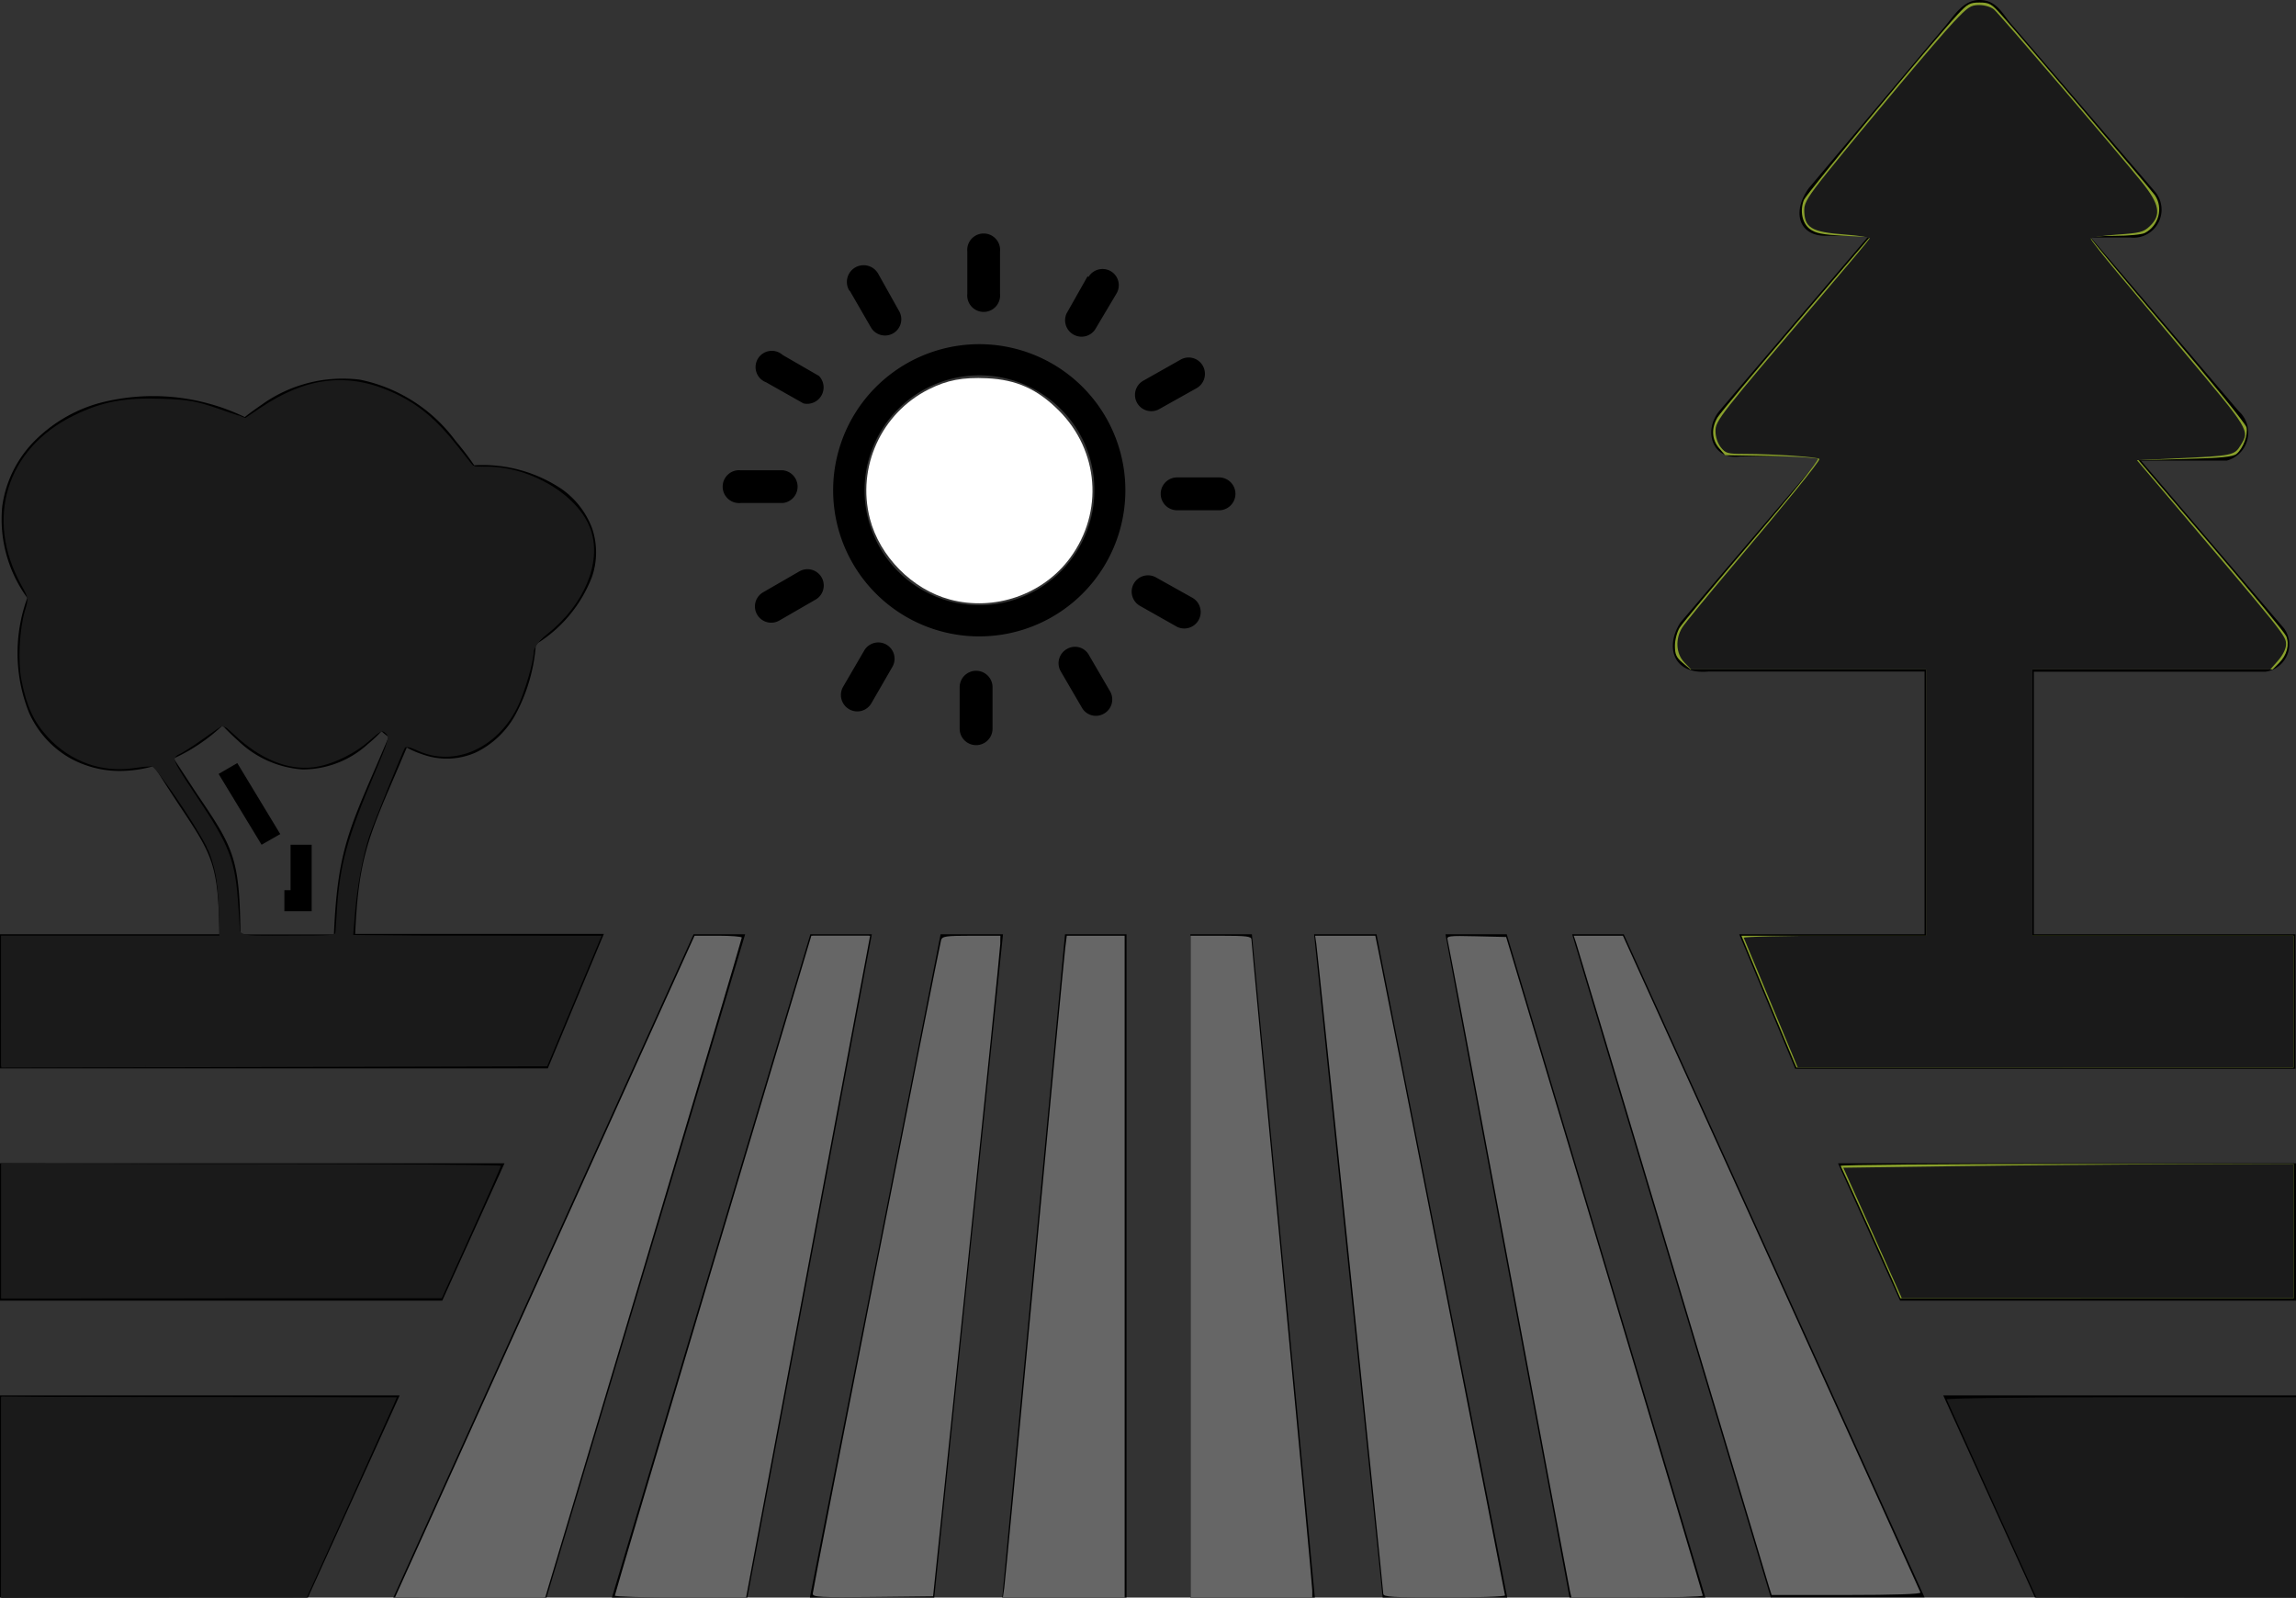 <?xml version="1.0" encoding="UTF-8" standalone="no"?>
<svg
   id="Layer_1"
   data-name="Layer 1"
   viewBox="0 0 122.88 85.5"
   version="1.1"
   sodipodi:docname="farm.svg"
   inkscape:version="1.2.1 (1:1.2.1+202210291243+9c6d41e410)"
   xmlns:inkscape="http://www.inkscape.org/namespaces/inkscape"
   xmlns:sodipodi="http://sodipodi.sourceforge.net/DTD/sodipodi-0.dtd"
   xmlns="http://www.w3.org/2000/svg"
   xmlns:svg="http://www.w3.org/2000/svg">
  <rect x="0" y="0" width="122.88" height="85.5" fill="#333333" stroke="none"/>
  <sodipodi:namedview
     id="namedview11"
     pagecolor="#ffffff"
     bordercolor="#666666"
     borderopacity="1.0"
     inkscape:pageshadow="2"
     inkscape:pageopacity="0.0"
     inkscape:pagecheckerboard="0"
     showgrid="false"
     inkscape:zoom="2.8284271"
     inkscape:cx="71.064231"
     inkscape:cy="-46.669047"
     inkscape:window-width="900"
     inkscape:window-height="1571"
     inkscape:window-x="1920"
     inkscape:window-y="0"
     inkscape:window-maximized="1"
     inkscape:current-layer="Layer_1"
     inkscape:showpageshadow="2"
     inkscape:deskcolor="#d1d1d1" />
  <defs
     id="defs4">
    <style
       id="style2">.cls-1{fill-rule:evenodd;}</style>
  </defs>
  <title
     id="title6">farm</title>
  <path
     class="cls-1"
     d="M45.44,15.53A.87.87,0,1,1,47,14.65l1.12,2a.87.87,0,0,1-1.51.87l-1.12-1.94Zm49.34,70L84.14,50H86.9L103,85.49H94.78ZM103,50V35.94H91.44c-1.94.18-2.33-1.36-1.5-2.63l7.39-8.67-.21-.21h-4c-1.44.21-2-1.34-1.1-2.44l8-9.37H97.7c-1.45,0-1.81-1.3-.88-2.57l7.26-8.62c.5-.59,1-1.45,1.89-1.43s1.19.72,1.63,1.24l7.72,9A1.5,1.5,0,0,1,114,12.71H111.9L119.81,22a1.55,1.55,0,0,1-.63,2.65h-4.6l6.9,8.09.76.89a1.47,1.47,0,0,1-1,2.32H108.85V50h14v7.2H96.08l-3-7.2H103ZM16.68,45.21v3.56H15.22V47.64h.33V45.21ZM8.23,41a6.56,6.56,0,0,1-1.47.25,5.47,5.47,0,0,1-3.09-.72,5.26,5.26,0,0,1-2.11-2.37A8.6,8.6,0,0,1,1.46,32,7.14,7.14,0,0,1,.12,27.1a6.15,6.15,0,0,1,1.65-3.42,7.88,7.88,0,0,1,3.48-2.09,11.3,11.3,0,0,1,7.85.73c.3-.24.6-.45.89-.65a7.44,7.44,0,0,1,5.27-1.35,8.44,8.44,0,0,1,5.12,3.27,15.4,15.4,0,0,1,1,1.31,7.6,7.6,0,0,1,4.69,1.28,4.5,4.5,0,0,1,1.61,2.07,4,4,0,0,1,0,2.63,7.29,7.29,0,0,1-3,3.6,9.3,9.3,0,0,1-1.1,3.78,4.79,4.79,0,0,1-2.09,2,3.81,3.81,0,0,1-2.83.13,5.17,5.17,0,0,1-.89-.38l-.59,1.39c-1.47,3.41-2,4.63-2.17,8.58H32.32l-3,7.2H0V50H11.74c-.05-3.76-.38-4.25-2.16-6.92-.38-.58-.82-1.25-1.35-2.1Zm1.07-.4,1.22,1.86c2,2.94,2.3,3.45,2.35,7.55h5c.18-4.19.72-5.45,2.26-9l.67-1.56c-.13-.1-.26-.2-.38-.31a7.78,7.78,0,0,1-.74.69,5.17,5.17,0,0,1-3.5,1.35,5.52,5.52,0,0,1-3.43-1.53c-.28-.25-.56-.52-.84-.82A9.67,9.67,0,0,1,9.3,40.59Zm3.4.24,2.3,3.8-1,.57-2.3-3.79,1-.58ZM40,85.5,46.66,50H43.37L32.75,85.5Zm-10.75,0L39.88,50H37.12L21.05,85.5Zm34.46,0V50H67L70.37,85.5ZM74,85.5,70.33,50h3.34l7,35.52Zm10,0L77.36,50h3.28L91.27,85.5Zm-23.71,0V50H57L53.64,85.5ZM50,85.5,53.68,50H50.34l-7,35.52ZM0,74.68H21.39L16.48,85.5H0V74.68Zm104,0h18.91V85.5h-14L104,74.68ZM0,62.26H27l-3.33,7.35H0V62.26Zm98.37,0h24.51v7.35H101.69l-3.32-7.35ZM52.42,18.42a7.82,7.82,0,1,1-5.54,2.29,7.83,7.83,0,0,1,5.54-2.29Zm4.35,3.47a6.15,6.15,0,0,0-10.5,4.35,6.15,6.15,0,1,0,12.3,0,6.07,6.07,0,0,0-1.8-4.35Zm-5-8.42a.88.88,0,1,1,1.75,0v2.25a.88.88,0,1,1-1.75,0V13.47Zm6.48,1.36a.88.88,0,0,1,1.19-.32.87.87,0,0,1,.32,1.19L58.6,17.65a.88.88,0,0,1-1.52-.87l1.13-2Zm4.93,4.42a.87.87,0,0,1,1.19.32.88.88,0,0,1-.32,1.2l-2,1.12a.87.87,0,0,1-.87-1.51l2-1.13Zm2.06,6.3a.88.88,0,0,1,0,1.76H63a.88.88,0,0,1,0-1.76ZM63.83,32A.88.88,0,0,1,63,33.55l-2-1.13a.87.87,0,1,1,.88-1.51L63.83,32ZM59.41,37a.87.87,0,0,1-.32,1.19.86.86,0,0,1-1.19-.32l-1.13-1.94a.87.87,0,0,1,.32-1.19.85.85,0,0,1,1.19.32L59.41,37ZM53.12,39a.88.88,0,0,1-1.76,0V36.78a.88.88,0,0,1,1.76,0V39Zm-6.48-1.37a.87.87,0,0,1-1.19.33.88.88,0,0,1-.33-1.2l1.13-1.94a.87.87,0,0,1,1.51.87l-1.12,1.94Zm-4.93-4.42a.87.87,0,1,1-.87-1.51l1.94-1.12a.87.87,0,0,1,.87,1.51l-1.94,1.12Zm-2.06-6.29a.88.88,0,1,1,0-1.75H41.9a.88.88,0,0,1,0,1.75ZM41,20.46A.87.87,0,1,1,41.89,19l1.94,1.12A.88.88,0,0,1,43,21.59L41,20.46Z"
     id="path8" />
  <path
     style="fill:#89a02c;stroke-width:0.136"
     d="M 96.015,56.83 C 95.941,56.662 95.277,55.075 94.539,53.302 l -1.342,-3.223 h 4.939 4.939 v -7.125 -7.125 h -6.3 -6.3 l -0.418,-0.351 c -0.343,-0.289 -0.417,-0.452 -0.417,-0.916 2.84e-4,-0.316 0.113,-0.744 0.255,-0.972 0.14,-0.224 1.887,-2.321 3.883,-4.659 2.033,-2.382 3.577,-4.303 3.511,-4.368 -0.065,-0.064 -1.207,-0.135 -2.539,-0.158 l -2.421,-0.042 -0.327,-0.381 c -0.397,-0.462 -0.424,-1.09 -0.072,-1.655 0.14,-0.224 2.029,-2.484 4.197,-5.021 l 3.943,-4.614 -1.415,-0.075 C 97.519,12.555 97.168,12.485 96.867,12.262 96.453,11.954 96.316,11.296 96.542,10.702 c 0.12,-0.316 6.861,-8.448 8.224,-9.922 0.533,-0.576 0.659,-0.645 1.177,-0.645 0.522,0 0.639,0.066 1.155,0.645 1.149,1.29 8.003,9.339 8.229,9.666 0.466,0.672 0.208,1.642 -0.539,2.024 -0.163,0.083 -0.881,0.152 -1.595,0.152 -0.714,0 -1.298,0.049 -1.298,0.108 0,0.06 1.856,2.287 4.124,4.95 2.268,2.663 4.162,4.996 4.209,5.183 0.099,0.395 -0.174,1.134 -0.529,1.429 -0.191,0.159 -0.797,0.219 -2.745,0.271 l -2.5,0.068 3.886,4.546 c 2.137,2.501 3.946,4.694 4.019,4.875 0.183,0.454 0.035,1.01 -0.381,1.425 l -0.349,0.349 h -6.428 -6.428 v 7.125 7.125 h 6.989 6.989 v 3.529 3.529 H 109.451 96.148 Z"
     id="path50" />
  <path
     style="fill:#1a1a1a;stroke-width:0.136"
     d="m 0.068,53.608 v -3.529 H 5.904 11.739 l -0.002,-1.188 c -0.003,-1.391 -0.263,-2.752 -0.685,-3.582 C 10.402,44.029 8.315,40.986 8.095,40.996 7.972,41.001 7.536,41.055 7.125,41.115 5.444,41.361 3.769,40.755 2.58,39.47 1.804,38.633 1.429,37.826 1.146,36.39 0.952,35.403 1.043,33.638 1.338,32.672 1.531,32.04 1.526,32.009 1.141,31.314 -0.822,27.778 0.335,24.019 3.931,22.246 c 1.517,-0.748 2.736,-0.98 4.754,-0.905 1.421,0.052 1.808,0.122 3.038,0.544 l 1.41,0.484 0.762,-0.515 c 2.604,-1.761 4.925,-1.972 7.486,-0.679 1.139,0.575 2.026,1.34 3.048,2.63 l 0.924,1.167 h 0.696 c 2.394,0 4.967,1.573 5.577,3.41 0.577,1.738 -0.36,3.977 -2.321,5.541 -0.556,0.444 -0.738,0.677 -0.738,0.945 0,0.542 -0.508,2.259 -0.894,3.021 -1.103,2.176 -3.35,3.16 -5.268,2.305 -0.366,-0.163 -0.677,-0.281 -0.691,-0.261 -0.125,0.174 -1.74,4.168 -1.958,4.841 -0.347,1.072 -0.645,2.706 -0.764,4.186 l -0.09,1.12 h 6.648 6.648 l -1.457,3.495 -1.457,3.495 -14.609,0.035 -14.609,0.035 z M 18.031,48.708 c 0.16,-2.447 0.542,-3.834 1.997,-7.262 0.761,-1.791 0.819,-1.996 0.627,-2.188 -0.192,-0.192 -0.273,-0.158 -0.866,0.37 -0.832,0.74 -2.069,1.325 -3.041,1.438 -1.353,0.157 -2.815,-0.441 -4.167,-1.706 -0.32,-0.3 -0.607,-0.545 -0.636,-0.545 -0.03,0 -0.517,0.332 -1.083,0.738 -0.566,0.406 -1.155,0.778 -1.31,0.827 -0.398,0.126 -0.312,0.328 0.928,2.18 1.841,2.747 2.117,3.474 2.281,6.006 l 0.098,1.513 h 2.541 2.541 z"
     id="path274" />
  <path
     style="fill:#1a1a1a;stroke-width:0.136"
     d="M 0.068,65.889 V 62.293 H 13.436 c 7.352,0 13.368,0.046 13.369,0.102 4.07e-4,0.056 -0.711,1.674 -1.58,3.596 l -1.581,3.495 H 11.855 0.068 Z"
     id="path313" />
  <path
     style="fill:#1a1a1a;stroke-width:0.136"
     d="M 0.068,80.139 V 74.779 H 10.654 21.24 l -0.17,0.4 c -0.094,0.22 -1.178,2.63 -2.409,5.357 l -2.239,4.957 -8.177,0.004 -8.177,0.004 z"
     id="path352" />
  <path
     style="fill:#89a02c;stroke-width:0.136"
     d="m 101.457,68.909 c -0.415,-0.954 -2.884,-6.405 -2.951,-6.514 -0.034,-0.056 5.408,-0.102 12.093,-0.102 h 12.154 v 3.596 3.596 h -10.523 -10.523 z"
     id="path391" />
  <path
     style="fill:#1a1a1a;stroke-width:0.136"
     d="m 106.604,80.253 c -1.306,-2.882 -2.395,-5.292 -2.42,-5.357 -0.025,-0.066 4.098,-0.118 9.33,-0.118 h 9.376 V 80.139 85.5 l -6.955,-0.004 -6.955,-0.004 z"
     id="path430" />
  <path
     style="fill:#1a1a1a;stroke-width:0.136"
     d="m 100.219,65.99 -1.566,-3.493 6.045,-0.083 c 3.325,-0.046 8.747,-0.091 12.05,-0.102 l 6.005,-0.019 v 3.596 3.596 l -10.484,-0.002 -10.484,-0.002 -1.566,-3.493 z"
     id="path506" />
  <path
     style="fill:#1a1a1a;stroke-width:0.136"
     d="m 94.793,53.722 c -0.782,-1.878 -1.442,-3.465 -1.466,-3.529 -0.025,-0.063 2.158,-0.115 4.852,-0.115 H 103.075 v -7.125 -7.125 h -6.285 -6.285 l -0.365,-0.381 c -0.444,-0.463 -0.49,-1.248 -0.11,-1.859 0.139,-0.224 1.34,-1.69 2.667,-3.257 2.818,-3.328 4.678,-5.619 4.678,-5.761 0,-0.108 -2.438,-0.276 -4.028,-0.277 -0.89,-5.43e-4 -0.998,-0.031 -1.255,-0.358 -0.17,-0.217 -0.281,-0.557 -0.281,-0.864 0,-0.558 0.212,-0.829 5.632,-7.177 1.418,-1.661 2.596,-3.07 2.618,-3.13 0.022,-0.06 -0.558,-0.154 -1.289,-0.209 -1.854,-0.138 -2.211,-0.356 -2.211,-1.349 0,-0.355 0.247,-0.749 1.246,-1.991 2.154,-2.675 5.843,-7.065 6.743,-8.024 0.771,-0.821 0.92,-0.921 1.376,-0.921 0.29,0 0.632,0.103 0.791,0.237 0.3,0.255 6.585,7.596 7.908,9.237 0.957,1.186 1.061,1.764 0.427,2.364 -0.334,0.316 -0.521,0.364 -1.764,0.45 -0.765,0.053 -1.391,0.149 -1.391,0.214 0,0.065 0.627,0.866 1.393,1.781 0.766,0.915 2.342,2.793 3.5,4.174 3.664,4.366 3.62,4.294 3.119,5.116 -0.321,0.526 -0.442,0.551 -3.351,0.686 l -2.191,0.102 1.105,1.302 c 6.951,8.186 6.872,8.087 6.873,8.567 4.1e-4,0.219 -0.17,0.563 -0.42,0.848 l -0.421,0.48 h -6.365 -6.365 v 7.125 7.125 h 6.989 6.989 v 3.529 3.529 H 109.484 96.214 Z"
     id="path545" />
  <path
     style="fill:#1a1a1a;stroke-width:0.136"
     d="m 0.068,53.573 2.791e-5,-3.495 H 5.92 11.772 l -0.068,-1.663 C 11.665,47.454 11.544,46.463 11.418,46.064 11.166,45.267 10.101,43.459 9.03,42.008 L 8.289,41.004 6.859,41.029 C 5.732,41.048 5.278,40.998 4.718,40.79 3.289,40.26 2.111,39.084 1.554,37.631 1.132,36.533 1.031,34.28 1.347,32.984 c 0.222,-0.913 0.221,-0.953 -0.05,-1.483 -1.586,-3.109 -1.299,-5.789 0.842,-7.845 1.727,-1.658 3.558,-2.274 6.479,-2.178 1.606,0.052 2.001,0.115 3.206,0.506 l 1.374,0.446 0.629,-0.433 c 1.013,-0.697 2.527,-1.348 3.48,-1.497 2.43,-0.379 5.049,0.852 7.002,3.292 l 0.913,1.141 1.295,0.159 c 2.221,0.273 4.094,1.409 4.841,2.936 0.31,0.634 0.355,0.874 0.31,1.667 -0.077,1.36 -0.651,2.438 -2.015,3.786 -0.963,0.952 -1.095,1.143 -1.212,1.761 -0.732,3.859 -3.096,5.86 -5.829,4.935 -0.477,-0.161 -0.918,-0.243 -0.979,-0.182 -0.22,0.22 -1.888,4.551 -2.148,5.576 -0.146,0.575 -0.331,1.596 -0.411,2.267 -0.08,0.672 -0.176,1.45 -0.213,1.73 l -0.067,0.509 h 6.652 c 3.658,0 6.651,0.015 6.651,0.034 -4.07e-4,0.019 -0.638,1.561 -1.416,3.427 l -1.415,3.393 -0.789,0.032 c -0.434,0.017 -7.003,0.048 -14.598,0.068 l -13.809,0.036 z m 17.974,-4.275 c 0.322,-3.155 0.592,-4.254 1.706,-6.955 0.946,-2.293 1.124,-2.82 1.034,-3.056 -0.123,-0.321 -0.425,-0.237 -1.057,0.295 -0.324,0.273 -0.987,0.685 -1.472,0.916 -0.759,0.361 -1.034,0.42 -1.968,0.42 -1.295,0 -2.097,-0.335 -3.393,-1.417 -0.448,-0.374 -0.872,-0.681 -0.943,-0.683 -0.2,-0.005 -2.653,1.645 -2.653,1.786 0,0.208 0.38,0.876 1.243,2.188 1.559,2.369 2.15,3.962 2.15,5.79 0,0.357 0.038,0.841 0.085,1.074 l 0.085,0.424 h 2.552 2.552 z"
     id="path584" />
  <path
     style="fill:#1a1a1a;stroke-width:0.136"
     d="M 7.023,57.041 0.068,56.998 V 53.538 50.079 H 5.976 11.884 l -0.069,-0.645 c -0.038,-0.355 -0.103,-1.162 -0.144,-1.795 -0.079,-1.201 -0.301,-2.175 -0.497,-2.175 -0.063,0 -0.101,-0.046 -0.084,-0.102 0.048,-0.16 -0.85,-1.765 -1.197,-2.139 -0.172,-0.186 -0.27,-0.34 -0.218,-0.342 0.052,-0.002 -0.016,-0.088 -0.151,-0.191 -0.136,-0.103 -0.241,-0.238 -0.234,-0.301 0.007,-0.063 -0.201,-0.4 -0.461,-0.749 L 8.356,41.005 7.052,40.998 C 5.665,40.99 4.933,40.848 4.1,40.423 2.951,39.837 1.866,38.508 1.541,37.288 1.446,36.933 1.336,36.643 1.295,36.643 1.194,36.643 1.364,33.015 1.49,32.477 1.57,32.134 1.491,31.809 1.108,30.917 0.842,30.297 0.583,29.53 0.532,29.212 0.482,28.895 0.399,28.636 0.349,28.636 c -0.05,0 -0.043,-0.504 0.015,-1.12 0.149,-1.563 0.753,-2.769 1.948,-3.887 1.752,-1.639 3.199,-2.093 6.474,-2.032 1.176,0.022 2.138,0.073 2.138,0.114 0,0.091 1.827,0.624 1.845,0.539 0.007,-0.033 0.102,0.013 0.21,0.103 0.159,0.132 0.314,0.085 0.801,-0.245 1.434,-0.97 3.187,-1.615 4.39,-1.615 2.118,0 4.251,1.175 6.085,3.353 0.794,0.943 1.019,1.129 1.439,1.192 2.359,0.353 3.538,0.803 4.597,1.755 0.989,0.889 1.301,1.62 1.239,2.903 -0.073,1.518 -0.377,2.055 -2.496,4.413 -0.55,0.611 -0.852,1.418 -0.786,2.092 0.009,0.093 -0.044,0.17 -0.118,0.17 -0.074,0 -0.1,0.092 -0.057,0.204 0.043,0.112 0.012,0.204 -0.068,0.204 -0.08,0 -0.111,0.092 -0.068,0.204 0.043,0.112 0.031,0.204 -0.026,0.204 -0.057,0 -0.237,0.273 -0.399,0.606 -0.726,1.494 -1.969,2.383 -3.51,2.509 -0.55,0.045 -1,0.042 -1,-0.007 0,-0.049 -0.285,-0.161 -0.632,-0.249 -0.692,-0.174 -0.932,-0.064 -1.019,0.466 -0.025,0.149 -0.091,0.306 -0.148,0.348 -0.154,0.114 -1.559,3.902 -1.789,4.824 -0.216,0.866 -0.618,3.477 -0.618,4.017 v 0.334 l 6.534,0.087 c 3.594,0.048 6.556,0.109 6.582,0.135 0.026,0.026 -0.538,1.448 -1.254,3.158 -0.716,1.711 -1.33,3.18 -1.365,3.264 -0.045,0.109 -1.599,0.179 -5.314,0.239 -2.888,0.047 -6.319,0.103 -7.625,0.126 -1.306,0.022 -5.505,0.021 -9.33,-0.003 z M 18.044,49.825 c 0.044,-0.14 0.077,-0.43 0.072,-0.645 -0.014,-0.632 0.348,-2.747 0.67,-3.917 0.164,-0.596 0.691,-2.074 1.172,-3.285 0.481,-1.211 0.874,-2.357 0.874,-2.547 0,-0.495 -0.423,-0.449 -1.18,0.129 -1.046,0.799 -2.036,1.211 -3.042,1.268 -1.279,0.072 -2.16,-0.224 -3.334,-1.122 -1.203,-0.92 -1.501,-1.01 -1.965,-0.593 -0.192,0.172 -0.426,0.331 -0.519,0.352 -0.171,0.039 -0.997,0.625 -1.339,0.949 -0.23,0.218 -0.108,0.757 0.255,1.119 C 9.854,41.679 9.943,41.8 9.903,41.8 c -0.04,0 0.154,0.351 0.43,0.78 1.623,2.521 2.189,3.96 2.296,5.839 0.104,1.831 -0.182,1.659 2.774,1.659 2.381,0 2.566,-0.018 2.641,-0.254 z"
     id="path623" />
  <path
     style="fill:#1a1a1a;stroke-width:0.136"
     d="m 0.068,65.87 v -3.617 l 13.266,0.1 c 7.296,0.055 13.286,0.119 13.31,0.143 0.024,0.024 -0.653,1.591 -1.503,3.483 l -1.547,3.44 -11.763,0.035 -11.763,0.035 z"
     id="path662" />
  <path
     style="fill:#1a1a1a;stroke-width:0.136"
     d="M 0.068,80.158 V 74.779 H 10.586 c 5.785,0 10.518,0.032 10.518,0.071 0,0.05 -4.545,10.236 -4.671,10.467 -0.006,0.012 -3.691,0.066 -8.188,0.121 l -8.177,0.1 z"
     id="path701" />
  <path
     style="fill:#666666;stroke-width:0.136"
     d="m 29.156,67.789 8.017,-17.711 h 1.261 c 0.694,0 1.263,0.046 1.266,0.102 0.002,0.056 -2.364,8.025 -5.259,17.71 l -5.263,17.608 -4.02,0.001 -4.02,0.001 z"
     id="path777" />
  <path
     style="fill:#666666;stroke-width:0.136"
     d="m 32.906,85.398 c -0.002,-0.056 2.363,-8.026 5.257,-17.711 l 5.261,-17.609 h 1.572 1.572 L 43.558,66.127 C 41.903,74.953 40.41,82.923 40.239,83.838 L 39.93,85.5 h -3.51 c -1.93,0 -3.512,-0.046 -3.514,-0.102 z"
     id="path853" />
  <path
     style="fill:#666666;stroke-width:0.136"
     d="m 43.496,85.301 c 0,-0.211 6.746,-34.564 6.87,-34.985 0.061,-0.208 0.261,-0.237 1.622,-0.237 h 1.552 l -0.007,0.441 c -0.004,0.243 -0.815,8.197 -1.801,17.677 l -1.794,17.236 -3.22,0.036 c -2.789,0.032 -3.22,0.009 -3.22,-0.167 z"
     id="path892" />
  <path
     style="fill:#666666;stroke-width:0.136"
     d="m 34.573,85.399 c -0.84,-0.024 -1.527,-0.081 -1.527,-0.127 0,-0.155 6.081,-20.624 10.122,-34.074 l 0.336,-1.12 h 1.499 1.499 l -0.077,0.373 C 46.385,50.657 44.911,58.52 43.153,67.925 c -1.759,9.405 -3.229,17.207 -3.268,17.337 -0.074,0.25 -0.708,0.267 -5.311,0.136 z"
     id="path1079" />
  <path
     style="fill:#666666;stroke-width:0.136"
     d="M 21.321,85.309 C 21.361,85.204 24.958,77.249 29.314,67.632 l 7.919,-17.486 1.123,0.038 c 0.618,0.021 1.146,0.061 1.175,0.09 0.029,0.029 -0.477,1.844 -1.124,4.033 -1.183,4.006 -8.337,27.986 -8.972,30.073 L 29.094,85.5 h -3.923 c -3.318,0 -3.912,-0.029 -3.85,-0.191 z"
     id="path1118" />
  <path
     style="fill:#666666;stroke-width:0.136"
     d="m 53.746,84.991 c 0.041,-0.28 0.774,-7.96 1.629,-17.066 0.855,-9.106 1.592,-16.847 1.637,-17.202 l 0.082,-0.645 h 1.548 1.548 V 67.789 85.5 h -3.259 -3.259 z"
     id="path1157" />
  <path
     style="fill:#666666;stroke-width:0.136"
     d="M 63.718,67.789 V 50.079 h 1.629 c 1.351,0 1.629,0.034 1.629,0.202 0,0.111 0.733,7.913 1.628,17.337 0.896,9.425 1.629,17.304 1.629,17.509 L 70.232,85.5 H 66.975 63.718 Z"
     id="path1196" />
  <path
     style="fill:#666666;stroke-width:0.136"
     d="m 74.032,85.3 c 0,-0.247 -3.495,-34.17 -3.583,-34.781 l -0.064,-0.441 h 1.61 1.61 l 0.146,0.713 c 0.456,2.225 6.795,34.499 6.795,34.595 0,0.063 -1.466,0.114 -3.257,0.114 -2.777,0 -3.257,-0.029 -3.257,-0.2 z"
     id="path1235" />
  <path
     style="fill:#666666;stroke-width:0.136"
     d="M 84.03,85.195 C 83.989,85.027 82.514,77.164 80.752,67.721 78.99,58.279 77.516,50.445 77.476,50.312 c -0.067,-0.224 0.047,-0.239 1.529,-0.204 l 1.601,0.038 5.263,17.575 c 2.894,9.666 5.263,17.621 5.263,17.677 C 91.132,85.454 89.551,85.5 87.618,85.5 h -3.514 z"
     id="path1274" />
  <path
     style="fill:#666666;stroke-width:0.136"
     d="M 94.677,84.923 C 94.6,84.681 92.273,76.909 89.506,67.654 86.739,58.398 84.419,50.657 84.35,50.452 l -0.125,-0.373 1.316,0.001 1.316,0.001 7.939,17.508 c 4.367,9.63 7.96,17.568 7.985,17.642 0.029,0.085 -1.396,0.133 -3.959,0.133 h -4.004 z"
     id="path1313" />
  <path
     style="fill:#1a1a1a;stroke-width:0.136"
     d="m 0.068,80.118 v -5.381 l 10.414,0.098 c 5.728,0.054 10.432,0.116 10.453,0.137 0.021,0.021 -0.984,2.332 -2.234,5.134 l -2.273,5.095 -2.854,0.078 c -1.569,0.043 -5.251,0.11 -8.18,0.149 l -5.327,0.071 z"
     id="path1352" />
  <path
     style="fill:#ffffff;stroke-width:0.136"
     d="M 50.828,32.082 C 48.822,31.543 47.078,29.779 46.556,27.759 45.845,25.011 47.162,22.113 49.703,20.838 c 0.995,-0.499 1.819,-0.655 3.128,-0.593 1.57,0.075 2.691,0.58 3.841,1.73 2.144,2.144 2.398,5.433 0.607,7.873 -1.452,1.979 -4.052,2.879 -6.45,2.235 z"
     id="path1613" />
</svg>
